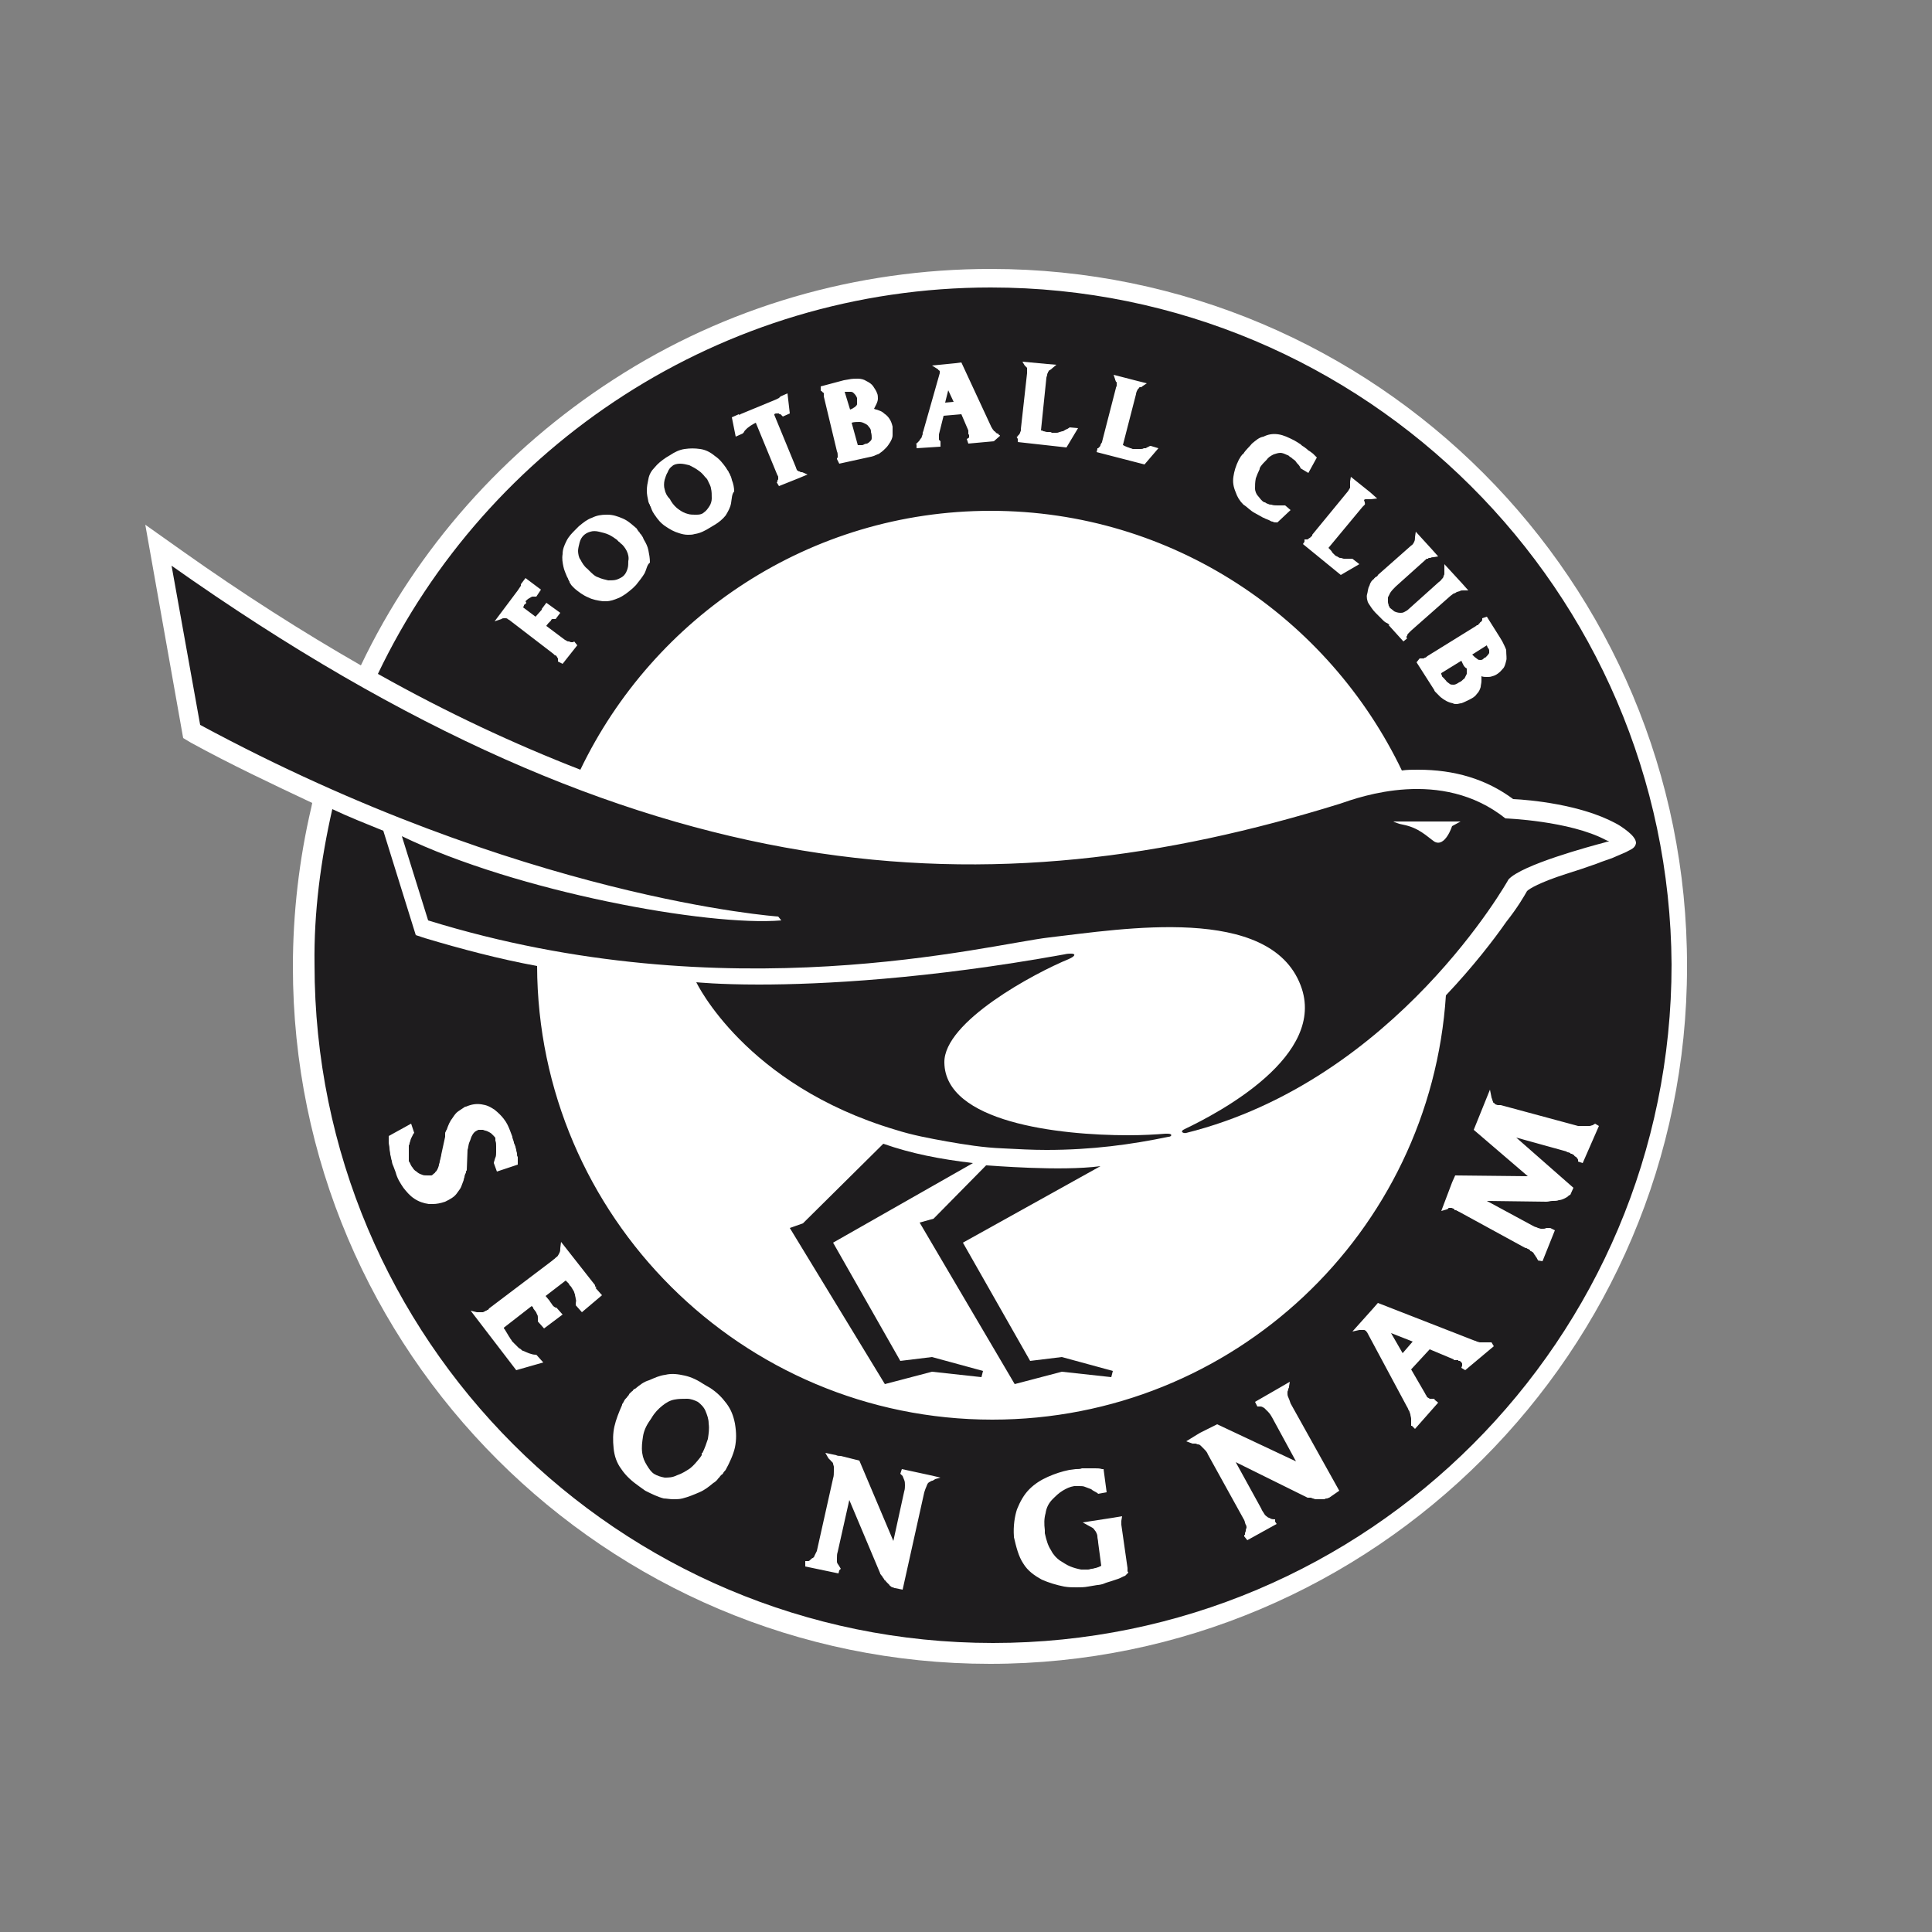<?xml version="1.0" encoding="utf-8"?>
<!-- Generator: Adobe Illustrator 25.1.0, SVG Export Plug-In . SVG Version: 6.00 Build 0)  -->
<svg version="1.1" id="Layer_1" xmlns="http://www.w3.org/2000/svg" xmlns:xlink="http://www.w3.org/1999/xlink" x="0px" y="0px"
	 viewBox="0 0 250 250" style="enable-background:new 0 0 250 250;" xml:space="preserve">
<rect x="0" y="0" width="250" height="250" fill="#808080" stroke="none"/>
<style type="text/css">
	.st0{fill:#FFFFFF;}
	.st1{fill:#1E1C1E;}
	.st2{fill:none;}
</style>
<g id="Layer_1_1_">
	<g>
		<path class="st0" d="M128.2,34.8c-17.4,0-34.3,4.9-48.8,14.3c-14.1,9.1-25.5,21.9-32.7,37c-7.5-4.3-15.2-9.2-23.1-14.8l-4.8-3.4
			l4.9,27.6l1,0.6c5.1,2.8,10.4,5.3,15.7,7.8l-0.1,0.5c-1.6,6.8-2.4,13.8-2.4,20.7c0,49.8,40.5,90.2,90.2,90.2s90.2-40.5,90.2-90.2
			C218.4,75.2,178,34.8,128.2,34.8"/>
		<path class="st1" d="M127.6,150.8l-6.8,6.9l-1.8,0.5l12.3,20.9l6.1-1.6l6.4,0.7l0.2-0.8l-6.6-1.8l-4.1,0.5l-8.7-15.3l17.8-9.9
			C137.2,151.6,128.1,150.8,127.6,150.8"/>
		<path class="st1" d="M103.9,158.3l-1.7,0.6l12.3,20.2l6.1-1.6l6.4,0.7l0.2-0.8l-6.6-1.8l-4.1,0.5l-8.7-15.3l18.1-10.3
			c-4.2-0.5-7.9-1.2-11.6-2.5 M151.1,146.7c-0.1,0-0.2,0-0.3,0c-1.2,0.1-2.9,0.2-4.8,0.2c-9.1,0-23.7-1.7-23.8-9.4
			c-0.1-5.3,11.7-11.6,16.1-13.4c0.9-0.4,0.9-0.7,0.3-0.7c-0.2,0-0.5,0-0.9,0.1c-17.7,3.2-31.4,3.9-39.5,3.9c-5.2,0-8.1-0.3-8.1-0.3
			s6.3,13.3,25.8,19.1c2.2,0.7,4.4,1.1,6.6,1.5c2.3,0.4,4.7,0.8,7.3,0.9c1.9,0.1,3.8,0.2,5.6,0.2c5.9,0,11-0.7,15.8-1.7
			C151.6,147.1,151.8,146.7,151.1,146.7"/>
		<path class="st1" d="M187.9,106.9c0,0-0.9,2.8-2.3,2c-1-0.7-2-1.8-4.1-2.2c-0.6-0.1-0.9-0.3-1-0.3c-0.4-0.1,0-0.1,0-0.1h8.5
			L187.9,106.9z M207.8,108.7c-4.7-2.5-13-2.8-13-2.8c-8.3-6.6-18.8-2.8-21.4-1.9c-45.1,14-90.1,12.4-151.2-30.8l3.7,20.6
			c41.7,22.5,74.8,24.8,74.8,24.8l0.4,0.5c-9.5,0.8-34.2-3.7-49.1-10.9l3.4,10.9c38.8,12,72.5,3.1,80.4,2.2
			c9.5-1.1,28.5-4.3,32.5,6.2c3.5,9.1-10.6,16.5-15,18.6c-0.7,0.3-0.2,0.6,0.2,0.5c27.2-6.8,41.7-32.8,41.7-32.8
			c1.7-1.9,10.6-4.3,12.5-4.8c0.2-0.1,0.5-0.1,0.5-0.1C208.3,108.9,208,108.8,207.8,108.7 M122.3,52.1l1.1-0.1l-0.7-1.5 M112.7,55.8
			c0-0.2-0.1-0.4-0.3-0.6c-0.1-0.2-0.3-0.3-0.5-0.4c-0.2-0.1-0.4-0.2-0.7-0.2s-0.7,0-1,0.1l0,0l0.8,2.9h0.1c0.1,0,0.2,0,0.3,0h0.1
			l0,0h0.1c0.2-0.1,0.4-0.2,0.6-0.2c0.2-0.1,0.3-0.2,0.4-0.3c0.1-0.1,0.2-0.2,0.2-0.4c0-0.2,0-0.5-0.1-0.8 M110.7,52.6L110.7,52.6
			c0.1-0.1,0.2-0.2,0.2-0.3c0-0.1,0-0.3,0-0.5v-0.1v-0.1v-0.1c-0.1-0.3-0.3-0.5-0.4-0.6c-0.1-0.1-0.2-0.2-0.4-0.2l0,0
			c-0.2,0-0.3,0-0.5,0c-0.1,0-0.2,0-0.3,0L110,53c0.2-0.1,0.3-0.1,0.4-0.2C110.4,52.8,110.6,52.7,110.7,52.6 M81.1,71.3
			c-0.2-0.4-0.5-0.8-0.8-1l-0.2-0.2c0,0-0.1,0-0.1-0.1l0,0c0,0-0.1,0-0.1-0.1l0,0c-0.4-0.3-0.7-0.5-1.1-0.7
			c-0.4-0.2-0.9-0.3-1.3-0.4c-0.4-0.1-0.8-0.1-1.1,0c-0.4,0.1-0.7,0.3-0.9,0.5c-0.2,0.2-0.4,0.5-0.5,0.9c-0.1,0.4-0.2,0.8-0.2,1.1
			s0.1,0.9,0.3,1.1c0.2,0.4,0.5,0.9,0.9,1.2l0.2,0.2c0.4,0.4,0.8,0.8,1.2,0.9c0.4,0.2,0.9,0.3,1.3,0.4c0.4,0,0.8,0,1.1-0.1
			c0.3-0.1,0.7-0.3,0.9-0.5c0.3-0.3,0.4-0.6,0.5-0.9c0.1-0.3,0.1-0.7,0.1-1C81.4,72.2,81.3,71.7,81.1,71.3 M91.6,62.2L91.5,62
			c0,0,0,0-0.1-0.1l0,0c0,0,0-0.1-0.1-0.1l0,0c-0.3-0.4-0.6-0.7-0.9-0.9c-0.4-0.3-0.8-0.5-1.2-0.7C88.8,60.1,88.4,60,88,60
			s-0.8,0.1-1,0.3c-0.3,0.2-0.5,0.5-0.6,0.8c-0.2,0.3-0.3,0.7-0.4,1c-0.1,0.4-0.1,0.9,0,1.2c0.1,0.5,0.3,0.9,0.7,1.3l0.1,0.2
			c0.3,0.5,0.7,0.9,1,1.1c0.4,0.3,0.8,0.5,1.2,0.6c0.3,0.1,0.7,0.1,0.9,0.1c0.1,0,0.2,0,0.3,0c0.4,0,0.7-0.1,0.9-0.3
			c0.3-0.2,0.5-0.5,0.7-0.8s0.3-0.7,0.3-1c0-0.5,0-0.9-0.1-1.3C92,63,91.8,62.6,91.6,62.2 M192.7,84.2c0-0.2-0.1-0.3-0.2-0.4
			c0-0.1-0.1-0.2-0.1-0.3l-1.9,1.2c0.1,0.1,0.2,0.2,0.3,0.3c0.1,0.1,0.3,0.2,0.4,0.3l0,0c0.1,0.1,0.2,0.1,0.4,0.1
			c0.2,0,0.3-0.1,0.4-0.2l0.1-0.1l0,0h0.1c0.2-0.2,0.4-0.4,0.5-0.6C192.7,84.4,192.7,84.3,192.7,84.2 M189.1,85.5L189.1,85.5
			l-2.6,1.6c0,0,0,0,0,0.1s0.1,0.2,0.1,0.3c0,0,0,0.1,0.1,0.1c0,0,0,0.1,0.1,0.1c0.1,0.2,0.3,0.3,0.4,0.5c0.1,0.1,0.3,0.2,0.4,0.3
			c0.1,0.1,0.3,0.1,0.5,0.1s0.4-0.1,0.7-0.3l0.2-0.1c0.2-0.1,0.3-0.3,0.5-0.4c0.1-0.2,0.2-0.4,0.3-0.6c0-0.2,0-0.4,0-0.7
			C189.4,86.3,189.3,85.9,189.1,85.5 M181.5,175.1l1.3-1.5l-2.8-1.1 M91.3,182.6c-0.2-0.5-0.6-0.9-1-1.2l0,0
			c-0.4-0.2-0.9-0.4-1.4-0.4s-1.1,0-1.6,0.1c-0.6,0.1-1.1,0.4-1.6,0.8c-0.5,0.4-1,0.9-1.4,1.6l-0.2,0.3c-0.5,0.7-0.8,1.4-0.9,2.1
			s-0.2,1.3-0.1,2.1c0.1,0.7,0.3,1.1,0.6,1.6c0.3,0.5,0.6,0.9,0.9,1.1c0.5,0.3,0.9,0.4,1.4,0.5c0.5,0,1,0,1.6-0.3
			c0.6-0.2,1.1-0.5,1.7-0.9c0.5-0.4,0.9-0.9,1.3-1.4l0.2-0.3v-0.1v-0.1c0,0,0-0.1,0.1-0.1l0,0c0.3-0.6,0.5-1.2,0.7-1.8
			c0.1-0.7,0.2-1.3,0.1-2C91.7,183.6,91.5,183.1,91.3,182.6"/>
		<path class="st1" d="M204.8,150.5l-0.6-0.2c0-0.1,0-0.1,0-0.2c0-0.1-0.1-0.2-0.1-0.2c-0.1-0.1-0.1-0.2-0.2-0.2
			c-0.1-0.1-0.2-0.1-0.2-0.2c-0.1-0.1-0.2-0.1-0.3-0.2h-0.1c0,0-0.1,0-0.1-0.1l-0.3-0.1c0,0,0,0-0.1,0l-0.1-0.1l-6.5-1.8l7.4,6.5
			l-0.4,0.9l-0.2,0.1l-0.1,0.1c-0.1,0.1-0.3,0.2-0.5,0.3s-0.5,0.2-0.7,0.2c-0.2,0.1-0.5,0.1-0.8,0.1s-0.5,0.1-0.8,0.1l0,0l-7.7-0.1
			l6.1,3.3c0.2,0.1,0.4,0.1,0.5,0.2c0.1,0,0.3,0.1,0.4,0.1l0,0c0.1,0,0.2,0,0.3,0s0.2,0,0.4-0.1h0.1h0.1h0.1h0.1c0,0,0,0,0.1,0l0,0
			l0.6,0.3l-1.6,4l-0.6-0.1c0-0.1,0-0.1-0.1-0.2c0-0.1-0.1-0.2-0.1-0.2c-0.1-0.1-0.1-0.2-0.2-0.3c-0.1-0.1-0.1-0.2-0.2-0.3l-0.1-0.1
			c-0.1,0-0.1-0.1-0.2-0.1c0,0-0.1,0-0.1-0.1l-0.1-0.1l0,0c-0.1,0-0.1-0.1-0.2-0.1c-0.1,0-0.1-0.1-0.2-0.1h-0.1l-8.6-4.7l0,0
			c-0.1,0-0.1-0.1-0.2-0.1c-0.1,0-0.1-0.1-0.2-0.1h-0.1c0,0-0.1,0-0.1-0.1l-0.1-0.1c-0.1,0-0.2-0.1-0.3-0.1H188l0,0l0,0h-0.1h-0.1
			h-0.1h-0.1h-0.1l0,0c0,0-0.1,0-0.1,0.1l-0.2,0.1l-0.7,0.2l1.4-3.7l0.4-0.9l9.4,0.1l-7-6l2.1-5.2l0.2,1c0,0.1,0.1,0.2,0.1,0.3
			c0,0.1,0.1,0.2,0.1,0.3l0,0c0,0,0,0.1,0.1,0.1l0,0l0,0l0.1,0.1l0.1,0.1l0,0l0,0l0,0l0.3,0.1h0.1h0.1l0,0l0,0h0.1h0.1l10,2.7l0,0
			c0.1,0,0.1,0,0.1,0h0.1h0.1l0,0h0.1h0.1l0,0l0,0l0,0c0.2,0,0.3,0,0.5,0l0,0c0.2,0,0.3,0,0.5,0c0.1,0,0.3-0.1,0.4-0.1
			c0.1-0.1,0.2-0.1,0.3-0.2l0.5,0.3L204.8,150.5z M189.6,177.3l-0.5-0.3c0-0.1,0.1-0.2,0.1-0.3s0-0.2,0-0.2c0-0.1,0-0.1-0.1-0.2
			c0-0.1-0.1-0.1-0.1-0.1l-0.1-0.1c0,0,0,0-0.1,0s-0.1,0-0.1-0.1c0,0,0,0-0.1,0h-0.1l0,0l0,0h-0.1h-0.1h-0.1c0,0-0.1,0-0.1-0.1
			l-3.1-1.3l-2.4,2.6l1.8,3.1l0.1,0.2c0.1,0.1,0.1,0.1,0.1,0.2l0,0l0.1,0.1c0.1,0.1,0.2,0.1,0.3,0.2h0.1c0.1,0,0.1,0,0.2,0l0,0l0,0
			c0,0,0.1,0,0.2,0l0,0h0.1l0,0h0.1l0,0c0,0-0.1,0-0.1,0.1l0.5,0.4l-3,3.4l-0.4-0.4h-0.1l0,0c0,0,0,0,0,0.1v-0.1v-0.1v-0.1
			c0-0.2,0-0.5,0-0.7s-0.1-0.4-0.1-0.6c-0.1-0.2-0.1-0.4-0.2-0.5c-0.1-0.1-0.1-0.3-0.2-0.4l0,0l-5.2-9.7l0,0l-0.1-0.1l0,0
			c0-0.1-0.1-0.1-0.1-0.1c-0.1-0.1-0.1-0.1-0.2-0.1h-0.1l0,0l0,0c-0.1,0-0.1,0-0.2,0c-0.1,0-0.2,0-0.3,0l-0.9,0.2l2.6-2.9l0.7-0.8
			l12.3,4.8c0.2,0.1,0.4,0.1,0.5,0.2c0.1,0,0.3,0.1,0.4,0.1c0.1,0,0.3,0,0.4,0s0.2,0,0.3,0s0.1,0,0.2,0l0,0h0.2c0.1,0,0.1,0,0.2,0
			l0,0h0.1c0,0,0,0,0.1,0l0,0l0.3,0.5L189.6,177.3z M172,193.8c-0.1,0-0.2,0.1-0.3,0.1s-0.2,0-0.3,0.1l0,0c-0.1,0-0.2,0-0.3,0
			c-0.1,0-0.2,0-0.3,0s-0.2,0-0.3,0s-0.2,0-0.3,0l0,0l-0.3-0.1c-0.1,0-0.2-0.1-0.3-0.1s-0.1,0-0.2,0h-0.1l0,0l0,0l0,0c0,0,0,0-0.1,0
			l0,0l-9.3-4.6l3.3,6c0.1,0.3,0.3,0.5,0.4,0.7s0.3,0.3,0.4,0.4c0.1,0.1,0.3,0.1,0.4,0.2c0.2,0.1,0.4,0.1,0.6,0.1v0.3l0.2,0.3
			l-3.8,2.1l-0.4-0.5c0,0,0,0,0-0.1c0,0,0-0.1,0.1-0.1c0,0,0,0,0-0.1v-0.1l0,0l0,0c0-0.1,0.1-0.2,0.1-0.3c0-0.1,0-0.2,0.1-0.4
			c0-0.1,0-0.3-0.1-0.4c-0.1-0.2-0.1-0.4-0.2-0.6l0,0l-4.7-8.5c-0.1-0.3-0.3-0.5-0.5-0.7c-0.2-0.2-0.3-0.3-0.4-0.4
			c-0.1-0.1-0.2-0.2-0.4-0.2c-0.1,0-0.2-0.1-0.3-0.1l0,0h-0.1l0,0c-0.1,0-0.1,0-0.1,0l0,0h-0.1l0,0h-0.1l-0.8-0.3l1.3-0.8
			c0.2-0.1,0.3-0.2,0.5-0.3l2.2-1.1l10.2,4.8l-3.1-5.7c-0.1-0.2-0.3-0.5-0.5-0.7c-0.2-0.2-0.3-0.3-0.5-0.5c-0.2-0.1-0.3-0.2-0.5-0.2
			c-0.1,0-0.3,0-0.4,0l-0.3-0.6l3.3-1.9l1.2-0.7l-0.1,0.6c0,0.1,0,0.2-0.1,0.3v0.1l0,0l0,0l0,0l0,0l0,0l0,0c0,0.1-0.1,0.2-0.1,0.3
			s0,0.2,0,0.3l0,0c0,0,0,0.2,0.1,0.4s0.2,0.5,0.3,0.8l6.3,11.3L172,193.8z M145.6,203.9c-0.3,0.1-0.6,0.3-0.9,0.4
			c-0.3,0.1-0.6,0.2-0.9,0.3c-0.3,0.1-0.7,0.2-0.9,0.3s-0.7,0.2-0.9,0.2l0,0l-1.2,0.2c-0.5,0.1-1,0.1-1.5,0.1c-0.6,0-1,0-1.6-0.1
			c-1-0.2-2-0.5-2.9-0.9c-0.9-0.5-1.8-1.1-2.4-2.1c-0.6-0.9-0.9-2.1-1.2-3.4v-0.1c-0.1-1.3,0.1-2.6,0.4-3.5c0.4-1,0.9-1.9,1.6-2.6
			c0.7-0.7,1.5-1.2,2.4-1.6s1.8-0.7,2.8-0.9l0.8-0.1c0.3,0,0.6,0,0.8-0.1c0.3,0,0.6,0,0.9,0c0.3,0,0.6,0,0.8,0c0.3,0,0.6,0,0.9,0.1
			h0.2l0.4,3l-1.1,0.2l-0.1-0.1c-0.3-0.2-0.6-0.3-0.8-0.5c-0.3-0.1-0.5-0.2-0.8-0.3l0,0c-0.2-0.1-0.5-0.1-0.7-0.1s-0.4,0-0.7,0
			c-0.6,0.1-1,0.3-1.5,0.6c-0.5,0.3-0.9,0.7-1.3,1.1c-0.5,0.5-0.8,1.1-0.9,1.8c-0.2,0.7-0.2,1.4-0.1,2.2v0.1v0.1v0.2
			c0.2,0.9,0.4,1.6,0.8,2.2c0.3,0.6,0.7,1,1.1,1.3c0.5,0.3,0.9,0.6,1.4,0.8c0.5,0.2,0.9,0.3,1.4,0.4c0.1,0,0.1,0,0.2,0
			c0.1,0,0.1,0,0.2,0c0.1,0,0.1,0,0.2,0h0.1h0.2l0,0l0,0c0.2,0,0.3-0.1,0.5-0.1s0.3-0.1,0.5-0.1c0.2-0.1,0.4-0.1,0.5-0.2
			c0.1,0,0.2-0.1,0.2-0.1l-0.4-3c0-0.3-0.1-0.5-0.1-0.8c0-0.2-0.1-0.4-0.2-0.6l0,0c-0.1-0.1-0.2-0.3-0.3-0.4
			c-0.1-0.1-0.3-0.2-0.5-0.3l-0.9-0.5l3.9-0.6l1.2-0.2l-0.1,0.6v0.1c0,0.1,0,0.1,0,0.2c0,0.1,0,0.1,0,0.2l0.8,5.6l0,0v0.1v0.1v0.1
			v0.1c0,0.1,0.1,0.1,0.1,0.2L145.6,203.9L145.6,203.9z M121,191.4c-0.1,0.1-0.2,0.1-0.3,0.2h-0.1l0,0l0,0l0,0l0,0l0,0l0,0
			c-0.2,0.1-0.4,0.2-0.5,0.3l0,0c0,0-0.1,0.1-0.2,0.4c-0.1,0.2-0.2,0.5-0.3,0.8l-2.8,12.6l-1-0.2c-0.1,0-0.2-0.1-0.3-0.1
			c-0.1,0-0.2-0.1-0.2-0.1l0,0c-0.1-0.1-0.2-0.1-0.2-0.2c-0.1-0.1-0.2-0.2-0.2-0.2c-0.1-0.1-0.1-0.1-0.2-0.2
			c-0.1-0.1-0.1-0.2-0.2-0.2l0,0c-0.1-0.1-0.1-0.2-0.2-0.3c-0.1-0.1-0.1-0.2-0.2-0.3l-0.1-0.1c0,0,0-0.1-0.1-0.1l0,0l0,0l0,0
			c0,0,0,0,0-0.1l0,0l-4-9.5l-1.5,6.7c-0.1,0.3-0.1,0.5-0.1,0.8c0,0.2,0,0.4,0,0.5s0.1,0.3,0.2,0.4c0.1,0.2,0.2,0.3,0.3,0.5
			l-0.2,0.2l-0.1,0.4l0,0l-4.3-0.9V202c0,0,0,0,0.1,0h0.1c0,0,0,0,0.1,0h0.1l0,0l0,0c0.1,0,0.2-0.1,0.3-0.2c0.1-0.1,0.2-0.2,0.3-0.2
			c0.1-0.1,0.2-0.2,0.2-0.3c0.1-0.2,0.2-0.4,0.3-0.6l2.1-9.4c0.1-0.3,0.1-0.6,0.1-0.9c0-0.2,0-0.4,0-0.6c0-0.1-0.1-0.3-0.1-0.4
			c0-0.1-0.1-0.2-0.2-0.3l0,0c0,0-0.1,0-0.1-0.1l-0.1-0.1l0,0l-0.1-0.1l0,0l-0.1-0.1l-0.4-0.7l1.4,0.3c0.2,0.1,0.4,0.1,0.6,0.1
			l2.4,0.6l4.4,10.4l1.4-6.4c0.1-0.3,0.1-0.6,0.1-0.8s0-0.5-0.1-0.7c-0.1-0.2-0.1-0.3-0.2-0.5c-0.1-0.1-0.2-0.2-0.3-0.3l0.2-0.6
			l3.7,0.8l1.3,0.3L121,191.4z M95.1,187.3c-0.2,0.9-0.7,2-1.2,2.9l0,0c-0.1,0.1-0.1,0.2-0.2,0.2c0,0.1-0.1,0.1-0.1,0.2l0,0
			c-0.1,0.1-0.1,0.2-0.2,0.2c-0.1,0.1-0.1,0.1-0.2,0.2c-0.1,0.2-0.3,0.3-0.4,0.5c-0.1,0.1-0.3,0.3-0.5,0.4c-0.6,0.5-1.1,0.9-1.8,1.2
			c-0.7,0.3-1.4,0.6-2.2,0.8c-0.4,0.1-0.8,0.1-1.2,0.1c-0.4,0-0.9-0.1-1.2-0.1c-0.8-0.2-1.6-0.6-2.4-1l-0.7-0.5
			c-1-0.7-1.8-1.4-2.4-2.3c-0.6-0.8-0.9-1.7-1-2.7s-0.1-1.9,0.1-2.8c0.2-0.9,0.6-1.9,1-2.8v-0.1c0.1-0.1,0.2-0.3,0.3-0.5
			s0.3-0.3,0.4-0.5c0.1-0.1,0.2-0.2,0.2-0.3c0.1-0.1,0.2-0.2,0.3-0.3l0,0c0.1-0.1,0.2-0.1,0.2-0.2c0.1-0.1,0.2-0.2,0.3-0.2
			c0.6-0.5,1.1-0.9,1.8-1.1c0.7-0.3,1.3-0.6,2.1-0.7c0.8-0.2,1.6-0.1,2.5,0.1c0.9,0.2,1.7,0.6,2.6,1.2l0.7,0.4
			c0.9,0.6,1.5,1.2,2.1,2c0.6,0.8,0.9,1.6,1.1,2.6C95.3,185.4,95.3,186.3,95.1,187.3 M75.3,169.8l-0.8-0.9v-0.2c0-0.2,0.1-0.4,0-0.6
			c0-0.2-0.1-0.4-0.1-0.6l0,0c-0.1-0.2-0.1-0.4-0.2-0.5c-0.1-0.2-0.2-0.3-0.3-0.5c-0.1-0.1-0.1-0.1-0.2-0.2l-0.1-0.2
			c-0.1-0.1-0.2-0.2-0.3-0.3l-0.1-0.1l-2.6,2l0.5,0.6l0,0c0.1,0.2,0.3,0.4,0.4,0.6l0,0c0.1,0.1,0.1,0.1,0.2,0.2
			c0.1,0,0.1,0.1,0.2,0.1h0.1l0.8,0.9l-2.4,1.8l-0.8-0.9v-0.2c0-0.1,0-0.2,0-0.3s0-0.3-0.1-0.4c-0.1-0.2-0.1-0.3-0.2-0.4
			c-0.1-0.1-0.2-0.3-0.3-0.4l0,0v-0.1l-0.2-0.2l-3.6,2.8c0,0,0,0,0,0.1l0.1,0.1l0,0l0,0c0.1,0.2,0.2,0.3,0.3,0.5
			c0.1,0.2,0.2,0.3,0.3,0.5c0.1,0.1,0.1,0.2,0.2,0.3l0,0c0.1,0.1,0.1,0.2,0.2,0.3l0.1,0.1l0.1,0.1c0.1,0.1,0.2,0.2,0.3,0.3
			c0.1,0.1,0.2,0.2,0.3,0.3c0.1,0.1,0.2,0.1,0.3,0.2c0.1,0.1,0.2,0.2,0.3,0.2c0.2,0.1,0.5,0.2,0.7,0.3c0.3,0.1,0.6,0.2,0.9,0.2h0.1
			l0.9,1l-3.5,1l-5.9-7.7l0.8,0.2c0.1,0,0.1,0,0.2,0s0.2,0,0.3,0l0,0l0,0h0.1c0,0,0.1,0,0.2,0l0,0l0.2-0.1c0.1,0,0.1-0.1,0.2-0.1
			s0.1-0.1,0.2-0.1c0.1,0,0.1-0.1,0.2-0.2l0,0l7.8-5.9c0.1-0.1,0.3-0.2,0.5-0.4c0.2-0.1,0.3-0.3,0.5-0.4c0.1-0.1,0.2-0.3,0.3-0.5
			c0.1-0.2,0.1-0.4,0.1-0.6l0.1-0.8l4.4,5.6v0.1c0,0,0,0.1,0.1,0.1l0.1,0.1l0,0l0,0l0,0c0,0,0,0,0.1,0H77l0,0c0.1,0,0.1,0.1,0.1,0.1
			l0,0l0.8,0.9L75.3,169.8z M60.4,151.4c0,0.1-0.1,0.1-0.1,0.2c0,0.1,0,0.2-0.1,0.3c0,0.1-0.1,0.2-0.1,0.4c0,0.1-0.1,0.2-0.1,0.4
			c-0.1,0.3-0.2,0.5-0.3,0.8c-0.1,0.3-0.3,0.5-0.5,0.8s-0.4,0.5-0.7,0.7c-0.3,0.2-0.5,0.3-0.9,0.5c-0.6,0.2-1.1,0.3-1.6,0.3
			c-0.2,0-0.3,0-0.5,0c-0.7-0.1-1.3-0.3-1.9-0.7c-0.6-0.4-1-0.9-1.4-1.4c-0.4-0.6-0.8-1.2-1-2l-0.3-0.8c-0.1-0.2-0.2-0.5-0.2-0.7
			c-0.1-0.2-0.1-0.5-0.2-0.8c0-0.3-0.1-0.5-0.1-0.8c0-0.3-0.1-0.5-0.1-0.8l0,0l0,0l0,0v-0.1c0-0.1,0-0.1,0-0.2c0-0.1,0-0.1,0-0.2
			v-0.1V147l2.9-1.6l0.4,1.2l-0.1,0.1c-0.1,0.2-0.2,0.4-0.3,0.6c-0.1,0.2-0.1,0.4-0.2,0.6c0,0.1,0,0.2-0.1,0.3c0,0.1,0,0.2,0,0.3
			l0,0c0,0.1,0,0.2,0,0.3s0,0.2,0,0.3l0,0c0,0.1,0,0.2,0,0.3s0,0.1,0,0.2l0,0l0,0c0,0.1,0,0.1,0,0.2l0,0c0,0.1,0,0.1,0,0.2
			c0,0.1,0,0.2,0,0.2c0,0.1,0,0.1,0.1,0.2c0.1,0.2,0.2,0.5,0.4,0.7c0.1,0.2,0.3,0.4,0.5,0.5c0.2,0.2,0.4,0.3,0.7,0.4
			c0.2,0.1,0.4,0.1,0.7,0.1h0.1c0.1,0,0.1,0,0.2,0l0,0h0.1h0.1c0.1,0,0.2-0.1,0.3-0.2c0.1-0.1,0.2-0.1,0.2-0.2l0,0l0.1-0.1l0.1-0.1
			c0-0.1,0.1-0.1,0.1-0.2s0.1-0.1,0.1-0.2c0-0.1,0.1-0.2,0.1-0.4c0-0.1,0.1-0.2,0.1-0.4c0-0.1,0.1-0.3,0.1-0.4
			c0-0.1,0.1-0.3,0.1-0.5l0.5-2.3v-0.1l0,0v-0.1c0-0.1,0-0.1,0-0.2c0-0.1,0-0.2,0.1-0.3c0-0.1,0-0.1,0.1-0.2
			c0.2-0.6,0.4-1.1,0.8-1.6c0.2-0.3,0.4-0.6,0.7-0.8c0.3-0.2,0.6-0.4,0.9-0.6h0.1c0.7-0.3,1.3-0.4,2-0.3c0.7,0.1,1.1,0.3,1.7,0.7
			c0.5,0.4,0.9,0.8,1.2,1.2c0.4,0.5,0.6,1,0.8,1.5l0.3,0.8v0.1l0.1,0.3l0,0l0.1,0.3l0,0v0.1l0.1,0.2c0,0.1,0.1,0.2,0.1,0.3
			c0,0.1,0.1,0.3,0.1,0.4c0,0.2,0.1,0.3,0.1,0.5s0,0.3,0.1,0.4c0,0.2,0,0.3,0,0.4c0,0.1,0,0.3,0,0.4v0.2l-2.7,0.9l-0.4-1.1v-0.1
			c0.1-0.2,0.1-0.4,0.2-0.6c0.1-0.2,0.1-0.5,0.1-0.7c0-0.3,0-0.5,0-0.8c0-0.2,0-0.5-0.1-0.7l0,0v-0.1c0-0.1,0-0.1,0-0.2
			s-0.1-0.2-0.2-0.3c-0.1-0.1-0.2-0.2-0.3-0.3s-0.3-0.2-0.5-0.3c-0.2-0.1-0.4-0.1-0.6-0.2c-0.1,0-0.1,0-0.2,0c-0.1,0-0.1,0-0.2,0H62
			h-0.1c-0.2,0.1-0.4,0.2-0.5,0.3c-0.2,0.2-0.3,0.4-0.4,0.6c-0.1,0.3-0.2,0.6-0.3,0.8c-0.1,0.3-0.1,0.6-0.2,0.9l0,0L60.4,151.4
			L60.4,151.4z M194.9,85.5L194.9,85.5c-0.1,0.4-0.2,0.8-0.4,1c-0.4,0.5-0.9,0.9-1.4,1c-0.2,0.1-0.5,0.1-0.7,0.1s-0.5,0-0.7-0.1
			c0,0.2,0,0.4,0,0.6c0,0.3-0.1,0.6-0.1,0.8c-0.1,0.3-0.2,0.6-0.5,0.9c-0.2,0.3-0.5,0.5-0.9,0.7l0,0c-0.4,0.2-0.8,0.4-1.1,0.5
			c-0.2,0-0.4,0.1-0.6,0.1c-0.2,0-0.4,0-0.5-0.1c-0.6-0.1-1.1-0.4-1.6-0.8l0,0c-0.1-0.1-0.2-0.2-0.3-0.3s-0.2-0.2-0.3-0.3l0,0
			c-0.1-0.1-0.2-0.2-0.2-0.3l-2.3-3.6l0.4-0.5l0,0l0,0l0,0l0,0h0.1c0.1,0,0.1,0,0.2,0c0.1,0,0.1,0,0.2,0c0.1,0,0.1-0.1,0.2-0.1
			c0.1,0,0.2-0.1,0.3-0.2l0,0L191,81l0.1-0.1h0.1c0,0,0.1,0,0.1-0.1l0,0l0.1-0.1l0.1-0.1c0,0,0-0.1,0.1-0.1l0.1-0.1
			c0,0,0.1-0.1,0.1-0.2c0-0.1,0-0.1,0-0.2l0.6-0.2l1.7,2.7l0.3,0.5c0.2,0.4,0.4,0.8,0.5,1.1C194.9,84.8,195,85.2,194.9,85.5
			 M182.6,81.6c-0.1,0.1-0.2,0.2-0.3,0.3c-0.1,0.1-0.2,0.2-0.2,0.3c0,0.1-0.1,0.1-0.1,0.2s0,0.2,0.1,0.2l-0.5,0.4l-1.9-2.1l0.1-0.1
			c-0.1,0-0.2-0.1-0.2-0.1c-0.2-0.1-0.4-0.2-0.6-0.4c-0.2-0.2-0.4-0.4-0.6-0.6l-0.4-0.4c-0.4-0.4-0.7-0.9-0.9-1.2s-0.3-0.9-0.2-1.2
			s0.1-0.8,0.3-1.1c0.1-0.4,0.3-0.7,0.6-0.9c0,0,0-0.1,0.1-0.1c0,0,0-0.1,0.1-0.1l0.1-0.1h0.1c0-0.1,0.1-0.1,0.1-0.2l4.3-3.8
			c0.2-0.1,0.3-0.3,0.4-0.5c0.1-0.2,0.1-0.4,0.1-0.6l0.1-0.7l2.1,2.3l0.8,0.9l-0.6,0.1c-0.1,0-0.3,0-0.4,0.1h-0.1H185l0,0h-0.1
			c0,0-0.1,0-0.1,0.1l0,0h-0.1c0,0,0,0-0.1,0l0,0l0,0l-0.1,0.1l-3.9,3.5c-0.3,0.3-0.5,0.5-0.7,0.8c-0.1,0.2-0.2,0.4-0.3,0.6
			c0,0.2,0,0.4,0,0.6c0,0.2,0.1,0.3,0.1,0.5l0.1,0.1c0,0,0,0,0,0.1l0,0c0.2,0.2,0.4,0.3,0.6,0.5c0.2,0.1,0.5,0.2,0.8,0.2
			c0.2,0,0.3,0,0.5-0.1s0.4-0.2,0.6-0.4l3.9-3.5c0.2-0.1,0.3-0.3,0.4-0.4c0.1-0.1,0.2-0.2,0.2-0.4l0,0c0.1-0.1,0.1-0.2,0.1-0.3
			c0-0.1,0-0.2,0-0.4v-0.8l2.3,2.5l0.8,0.9h-0.7c-0.2,0-0.3,0-0.4,0.1c-0.1,0-0.3,0.1-0.4,0.1c-0.1,0.1-0.3,0.2-0.4,0.2
			c-0.1,0.1-0.3,0.2-0.4,0.3L182.6,81.6z M176.6,65.3c-0.1,0.1-0.2,0.2-0.3,0.3l-4.4,5.3c0.1,0.1,0.1,0.1,0.2,0.2
			c0.1,0.1,0.2,0.2,0.3,0.4c0.1,0.1,0.1,0.1,0.2,0.2c0.1,0.1,0.1,0.1,0.2,0.2l0.2,0.1c0.1,0,0.1,0.1,0.2,0.1l0,0
			c0.1,0.1,0.2,0.1,0.3,0.1s0.3,0.1,0.4,0.1l0,0c0.1,0,0.1,0,0.2,0c0.1,0,0.1,0,0.2,0c0.1,0,0.2,0,0.3,0s0.1,0,0.2,0h0.2l0.9,0.7
			l-2.4,1.4l-4.9-4l0.2-0.3v-0.3h0.1h0.1l0,0l0,0l0,0h0.1c0.1,0,0.2,0,0.2-0.1c0.1,0,0.1-0.1,0.2-0.1c0.1-0.1,0.1-0.1,0.2-0.2
			c0.1,0,0.1-0.1,0.1-0.2l4.6-5.6c0.1-0.1,0.1-0.2,0.2-0.3c0-0.1,0.1-0.1,0.1-0.2V63c0,0,0,0,0-0.1l0,0c0,0,0,0,0-0.1v-0.1v-0.2
			c0-0.1,0-0.1,0-0.2l0.1-0.6l2.5,2l0.9,0.8l-0.8,0.1l0,0h-0.1H177h-0.1h-0.1h-0.1c-0.1,0-0.2,0.1-0.2,0.1
			C176.7,65.2,176.6,65.3,176.6,65.3 M168.3,60.6c-0.1-0.3-0.3-0.5-0.5-0.7c-0.1-0.2-0.3-0.4-0.5-0.5c-0.1-0.1-0.2-0.2-0.4-0.3
			c-0.1-0.1-0.2-0.2-0.3-0.2c-0.4-0.2-0.7-0.3-0.9-0.3l0,0c-0.3,0-0.6,0.1-0.9,0.2c-0.4,0.2-0.7,0.4-0.9,0.7
			c-0.3,0.3-0.6,0.6-0.8,0.9l-0.1,0.2l0,0v0.1c-0.2,0.4-0.4,0.9-0.5,1.2c-0.1,0.5-0.1,0.9-0.1,1.3c0,0.4,0.2,0.8,0.4,1
			s0.4,0.6,0.8,0.8l0,0h0.1c0.1,0.1,0.3,0.2,0.4,0.2c0.1,0.1,0.3,0.1,0.4,0.1l0,0c0.3,0.1,0.5,0.1,0.8,0.1l0,0h0.2
			c0.1,0,0.1,0,0.2,0l0,0l0,0c0.1,0,0.1,0,0.2,0l0,0c0.1,0,0.2,0,0.3,0h0.1L167,66l-1.7,1.6h-0.1c-0.2,0-0.4,0-0.5-0.1
			c-0.2,0-0.3-0.1-0.5-0.2s-0.3-0.1-0.5-0.2c-0.1-0.1-0.3-0.1-0.4-0.2l0,0l-0.9-0.5c-0.6-0.3-1-0.8-1.5-1.1c-0.5-0.5-0.8-1-1-1.6
			c-0.3-0.7-0.4-1.3-0.3-2c0.1-0.7,0.3-1.4,0.7-2.2l0,0l0.3-0.5l0.1-0.1c0,0,0-0.1,0.1-0.1l0.1-0.1c0.3-0.5,0.8-0.9,1.1-1.3
			c0.5-0.4,0.9-0.8,1.5-0.9c0.6-0.3,1.2-0.4,1.9-0.3c0.7,0.1,1.3,0.4,2.1,0.8l0.5,0.3c0.1,0.1,0.2,0.1,0.3,0.2
			c0.1,0.1,0.2,0.2,0.4,0.3c0.1,0.1,0.3,0.2,0.4,0.3c0.1,0.1,0.2,0.2,0.4,0.3c0.1,0.1,0.3,0.2,0.4,0.3l0.1,0.1l0,0l0,0l0,0l0.1,0.1
			l0.1,0.1l0.2,0.2l-1.1,2L168.3,60.6L168.3,60.6z M148.1,60.1l-6.2-1.6l0.1-0.4L142,58l0,0c0,0,0,0-0.1,0h0.1l0,0l0,0l0,0l0,0h0.1
			c0.1-0.1,0.1-0.1,0.2-0.2c0,0,0.1-0.1,0.1-0.2c0-0.1,0.1-0.2,0.1-0.2c0-0.1,0.1-0.1,0.1-0.2l0.1-0.4l1.7-6.6
			c0-0.1,0.1-0.2,0.1-0.3s0-0.1,0-0.2v-0.1c0,0,0,0,0-0.1l0,0l0,0c0,0,0-0.1-0.1-0.1c0-0.1-0.1-0.2-0.1-0.3l-0.2-0.6l3.1,0.8
			l1.2,0.3l-0.6,0.4l0,0l-0.1,0.1h-0.1c0,0,0,0-0.1,0l0,0l0,0c0,0-0.1,0-0.1,0.1c-0.1,0.1-0.1,0.1-0.2,0.2c0,0.1-0.1,0.2-0.1,0.2
			c0,0.1-0.1,0.2-0.1,0.4l-1.7,6.6c0.1,0,0.2,0.1,0.2,0.1c0.2,0.1,0.3,0.1,0.5,0.2c0.1,0,0.2,0.1,0.3,0.1s0.2,0.1,0.3,0.1
			s0.2,0,0.3,0s0.2,0,0.3,0l0,0c0.1,0,0.2,0,0.4,0c0.1,0,0.3,0,0.4-0.1l0,0c0.1,0,0.1,0,0.2,0c0.1,0,0.1,0,0.2-0.1
			c0.1,0,0.2-0.1,0.2-0.1c0.1,0,0.2-0.1,0.2-0.1h0.1l1,0.3L148.1,60.1z M138,57.9l-6.3-0.7v-0.4l-0.1-0.2l0,0c0,0,0,0-0.1,0
			c0,0,0.1,0,0.1-0.1l0,0l0,0l0,0l0,0c0,0,0.1,0,0.1-0.1c0.1-0.1,0.1-0.1,0.2-0.2c0-0.1,0.1-0.1,0.1-0.2s0.1-0.2,0.1-0.3
			c0-0.1,0-0.1,0-0.2l0.8-7.2c0-0.1,0-0.2,0-0.3c0-0.1,0-0.1,0-0.2v-0.1c0,0,0,0,0-0.1l0,0l0,0l-0.1-0.1l-0.1-0.1l-0.1-0.1l-0.3-0.5
			l3.2,0.3l1.2,0.1l-0.6,0.5l0,0l-0.1,0.1c0,0-0.1,0-0.1,0.1c0,0,0,0-0.1,0l0,0l0,0l-0.1,0.1c0,0.1-0.1,0.1-0.1,0.2
			c0,0.1-0.1,0.1-0.1,0.3c0,0.1-0.1,0.3-0.1,0.4l-0.7,6.8c0.1,0,0.2,0,0.3,0.1c0.2,0,0.3,0.1,0.5,0.1c0.1,0,0.2,0,0.3,0
			c0.1,0,0.2,0,0.3,0.1h0.3c0.1,0,0.2,0,0.3,0l0,0c0.1,0,0.2,0,0.4-0.1c0.1,0,0.3-0.1,0.4-0.1l0,0c0.1,0,0.1,0,0.2-0.1
			c0.1,0,0.1-0.1,0.2-0.1c0.1,0,0.1-0.1,0.2-0.1c0.1,0,0.1-0.1,0.2-0.1l0.1-0.1l1.1,0.1L138,57.9z M128.6,57.1l-3.3,0.3l-0.2-0.6
			c0.1,0,0.1-0.1,0.2-0.1l0.1-0.1v-0.1v-0.1v-0.1l0,0c0,0,0-0.1-0.1-0.1l0,0c0,0,0,0,0-0.1c0,0,0,0,0-0.1l0,0c0,0,0,0,0-0.1v-0.1
			v-0.1l-0.9-2.1l-2.3,0.2l-0.6,2.4c0,0.1,0,0.2,0,0.3v0.1v0.1c0,0,0,0,0,0.1c0,0,0,0,0,0.1c0,0,0,0,0.1,0.1l0,0l0,0l0.1,0.1
			c0,0,0,0,0.1,0l0,0l0,0l0,0l0,0l0,0l0,0h-0.1v0.3v0.4v-0.2v0.2v-0.1v0.1l-3.1,0.2v-0.5l-0.1-0.1l0,0l0,0c0,0,0,0,0.1,0
			c0,0,0,0,0.1-0.1c0,0,0,0,0.1-0.1s0.2-0.2,0.3-0.4c0.1-0.1,0.2-0.2,0.2-0.4c0.1-0.1,0.1-0.3,0.1-0.4c0-0.1,0.1-0.2,0.1-0.3l0,0
			l2.1-7.4v-0.1l0,0v-0.1l0,0v-0.1l0,0l0,0l0,0c-0.1-0.1-0.2-0.1-0.2-0.2l-0.8-0.5l3-0.3l0.8-0.1l3.9,8.4c0.1,0.1,0.1,0.2,0.2,0.3
			c0.1,0.1,0.1,0.2,0.2,0.2c0.1,0.1,0.1,0.1,0.2,0.2c0.1,0.1,0.1,0.1,0.2,0.1c0.1,0,0.1,0.1,0.1,0.1l0.1,0.1c0,0,0.1,0,0.1,0.1l0,0
			l0,0l0,0l0,0L128.6,57.1z M115.5,56.3c0,0.4-0.2,0.7-0.3,0.9c-0.2,0.3-0.3,0.5-0.6,0.8c-0.2,0.2-0.4,0.4-0.7,0.6l0,0
			c-0.1,0.1-0.3,0.2-0.4,0.2c-0.1,0.1-0.3,0.1-0.4,0.2l0,0c-0.1,0-0.3,0.1-0.4,0.1l-4.1,0.9l-0.3-0.6l0,0l0,0l0,0l0,0v-0.1l0.1-0.1
			c0-0.1,0-0.1,0-0.2c0-0.2,0-0.4-0.1-0.6l-1.7-7.1v-0.1v-0.1v-0.1l0,0V51v-0.1c0,0,0-0.1-0.1-0.1l-0.1-0.1l-0.1-0.1
			c0,0-0.1,0-0.1-0.1V50l3-0.8l0.6-0.1c0.4-0.1,0.9-0.1,1.2-0.1c0.4,0,0.8,0.1,1.1,0.3l0,0c0.4,0.2,0.7,0.4,0.9,0.7
			c0.2,0.3,0.4,0.6,0.5,0.9c0.1,0.2,0.1,0.5,0.1,0.7c0,0.2-0.1,0.5-0.2,0.7c-0.1,0.2-0.2,0.4-0.3,0.6c0.2,0.1,0.4,0.1,0.6,0.2
			c0.3,0.1,0.5,0.2,0.7,0.4c0.3,0.2,0.5,0.4,0.7,0.7c0.2,0.3,0.3,0.6,0.4,1l0,0C115.5,55.6,115.5,56,115.5,56.3 M103.3,61.9l-2.5,1
			l-0.3-0.5c0.1,0,0.1-0.1,0.1-0.2c0-0.1,0.1-0.1,0.1-0.2c0-0.1,0-0.2,0-0.2c0-0.1,0-0.2-0.1-0.3l0,0l-2.8-6.8l-0.2,0.1
			c-0.2,0.1-0.3,0.2-0.5,0.3c-0.1,0.1-0.3,0.2-0.4,0.3c-0.1,0.1-0.2,0.2-0.3,0.3c-0.1,0.1-0.1,0.2-0.2,0.3l-0.1,0.1l-0.9,0.4
			l-0.5-2.5l0.9-0.4l0.1,0.1l0,0l0,0l0,0l0,0l0,0l0.1-0.1l4.6-1.9l0.4-0.2l0.1-0.1l0.1-0.1l0,0l0.9-0.4l0.3,2.6l-0.9,0.4l-0.2-0.2
			c0,0,0,0-0.1-0.1c-0.1,0-0.2,0-0.2-0.1l0,0c-0.1,0-0.2,0-0.3,0s-0.2,0-0.3,0.1l0,0l0,0.1l2.8,6.8c0,0.1,0.1,0.2,0.1,0.3l0.1,0.1
			l0,0c0.1,0,0.1,0.1,0.2,0.1s0.1,0,0.2,0.1h0.1h0.1l0.7,0.3L103.3,61.9z M94.6,65.1c-0.1,0.6-0.4,1.1-0.7,1.6
			c-0.4,0.5-0.9,0.9-1.4,1.2L92,68.2c-0.8,0.5-1.4,0.8-2.1,0.9c-0.3,0.1-0.6,0.1-0.9,0.1c-0.4,0-0.8-0.1-1.1-0.2
			c-0.7-0.2-1.2-0.5-1.8-0.9c-0.6-0.4-1-0.9-1.4-1.5l0,0c-0.1-0.1-0.1-0.2-0.2-0.3c-0.1-0.2-0.2-0.4-0.3-0.7c0-0.1-0.1-0.1-0.1-0.2
			l0,0c0-0.1,0-0.1-0.1-0.2c0-0.1-0.1-0.2-0.1-0.3c-0.1-0.5-0.2-0.9-0.2-1.4c0-0.6,0.1-1,0.2-1.5c0.1-0.6,0.4-1.1,0.8-1.5
			c0.4-0.5,0.9-0.9,1.5-1.3l0.5-0.3c0.6-0.4,1.2-0.7,1.9-0.8s1.3-0.1,2,0s1.3,0.4,1.9,0.9c0.6,0.4,1,0.9,1.5,1.6l0,0
			c0,0.1,0.1,0.1,0.1,0.2l0.1,0.1l0,0c0,0.1,0.1,0.1,0.1,0.2c0,0.1,0.1,0.1,0.1,0.2c0.1,0.1,0.1,0.3,0.2,0.4c0,0.1,0.1,0.3,0.1,0.4
			c0.2,0.5,0.3,1,0.3,1.5C94.7,63.9,94.7,64.5,94.6,65.1 M83.4,74.2c-0.3,0.5-0.7,1-1.1,1.5l-0.4,0.4c-0.7,0.6-1.2,1-1.9,1.3
			c-0.5,0.2-1,0.4-1.6,0.4c-0.1,0-0.3,0-0.4,0c-0.7-0.1-1.3-0.2-1.9-0.5c-0.7-0.3-1.2-0.7-1.7-1.1l0,0c-0.1-0.1-0.2-0.2-0.3-0.3
			c-0.1-0.1-0.2-0.2-0.3-0.4c-0.1-0.1-0.1-0.1-0.1-0.2s-0.1-0.1-0.1-0.2l0,0c0-0.1-0.1-0.1-0.1-0.2s-0.1-0.2-0.1-0.2
			c-0.2-0.5-0.4-0.9-0.5-1.4c-0.1-0.5-0.2-1-0.1-1.6c0-0.6,0.2-1.1,0.5-1.7c0.3-0.6,0.7-1,1.2-1.5l0.4-0.4c0.6-0.5,1.1-0.9,1.7-1.1
			c0.6-0.3,1.2-0.4,1.9-0.4h0.1c0.7,0,1.3,0.2,2,0.5c0.7,0.3,1.2,0.8,1.8,1.3l0,0c0,0.1,0.1,0.1,0.1,0.2l0.1,0.1l0,0
			c0,0.1,0.1,0.1,0.1,0.1c0,0.1,0.1,0.1,0.1,0.2c0.1,0.1,0.2,0.2,0.3,0.4c0.1,0.1,0.1,0.2,0.2,0.4c0.3,0.5,0.5,0.9,0.6,1.4
			s0.2,1,0.2,1.6C83.7,73.1,83.7,73.6,83.4,74.2 M72.8,85.9l-0.6-0.3c0-0.1,0-0.1,0-0.2c0-0.1,0-0.1,0-0.2c-0.1-0.1-0.1-0.2-0.2-0.3
			c0,0,0,0-0.1-0.1l0,0h-0.1l0,0l-0.1-0.1l-0.1-0.1l-5.6-4.3c-0.1-0.1-0.2-0.1-0.3-0.2s-0.2-0.1-0.3-0.1c-0.1,0-0.2,0-0.2,0
			c-0.1,0-0.2,0-0.3,0.1l-0.9,0.3l3-4l0.4-0.6l0,0l0,0c0,0,0,0,0-0.1v-0.1l0.6-0.8l2,1.5l-0.6,0.9h-0.2c-0.1,0-0.2,0-0.3,0
			c-0.1,0-0.2,0.1-0.4,0.2s-0.4,0.3-0.5,0.4L68.1,78c0,0,0,0.1-0.1,0.1c0,0,0,0.1-0.1,0.1l-0.1,0.1c0,0,0,0,0,0.1l0,0
			c0,0-0.1,0.1-0.1,0.2l1.6,1.2l0.8-0.9l0,0l0,0v-0.1l0.6-0.8l1.8,1.3l-0.6,0.8h-0.2c-0.1,0-0.1,0-0.2,0s-0.2,0.1-0.2,0.2
			c-0.1,0.1-0.1,0.1-0.2,0.2s-0.1,0.1-0.2,0.2c0,0,0,0.1-0.1,0.1c0,0.1-0.1,0.1-0.1,0.2l2.4,1.8l0,0l0.2,0.1
			c0.1,0.1,0.2,0.1,0.3,0.1c0.1,0,0.2,0.1,0.3,0.1c0.1,0,0.2,0,0.2,0c0.1,0,0.2-0.1,0.2-0.1l0.4,0.5L72.8,85.9z M128.2,37.2
			c-34.9,0-65.2,20.5-79.3,50c8.9,5,17.7,9.1,26.2,12.4c9.5-19.8,29.7-33.5,53.1-33.5c23.5,0,43.7,13.8,53.2,33.6
			c0.7-0.1,1.3-0.1,2.1-0.1c4.7,0,8.8,1.2,12.3,3.8c2.2,0.1,8.7,0.7,13.2,3.1l0,0c0.8,0.4,1.7,1.1,2.1,1.5c0.3,0.3,0.6,0.7,0.6,1.1
			c-0.1,0.6-0.6,0.8-1,1c-0.3,0.2-1.6,0.7-2,0.9c-0.5,0.2-1.2,0.4-2.2,0.8c-1.1,0.4-2.6,0.9-3.9,1.3c-3.4,1.1-4.7,1.9-5,2.2
			c-0.4,0.7-1.2,2.1-2.7,4c-1.6,2.3-4.3,5.8-7.8,9.5c-2,30.7-27.5,54.9-58.7,54.9c-32.4,0-58.8-26.3-58.9-58.7
			c-4.9-0.9-9.8-2.2-14.5-3.6l-1.2-0.4l-4.2-13.5c-2.2-0.9-4.5-1.8-6.6-2.8c-1.5,6.6-2.4,13.4-2.3,20.1c0,48.5,39.3,87.8,87.8,87.8
			s87.8-39.3,87.8-87.8C216,76.5,176.7,37.2,128.2,37.2"/>
	</g>
</g>
<g id="레이어_1">
	<rect x="8" y="8" class="st2" width="234" height="234"/>
</g>
<rect x="8" y="34.8" class="st2" width="234" height="180.4"/>
</svg>
